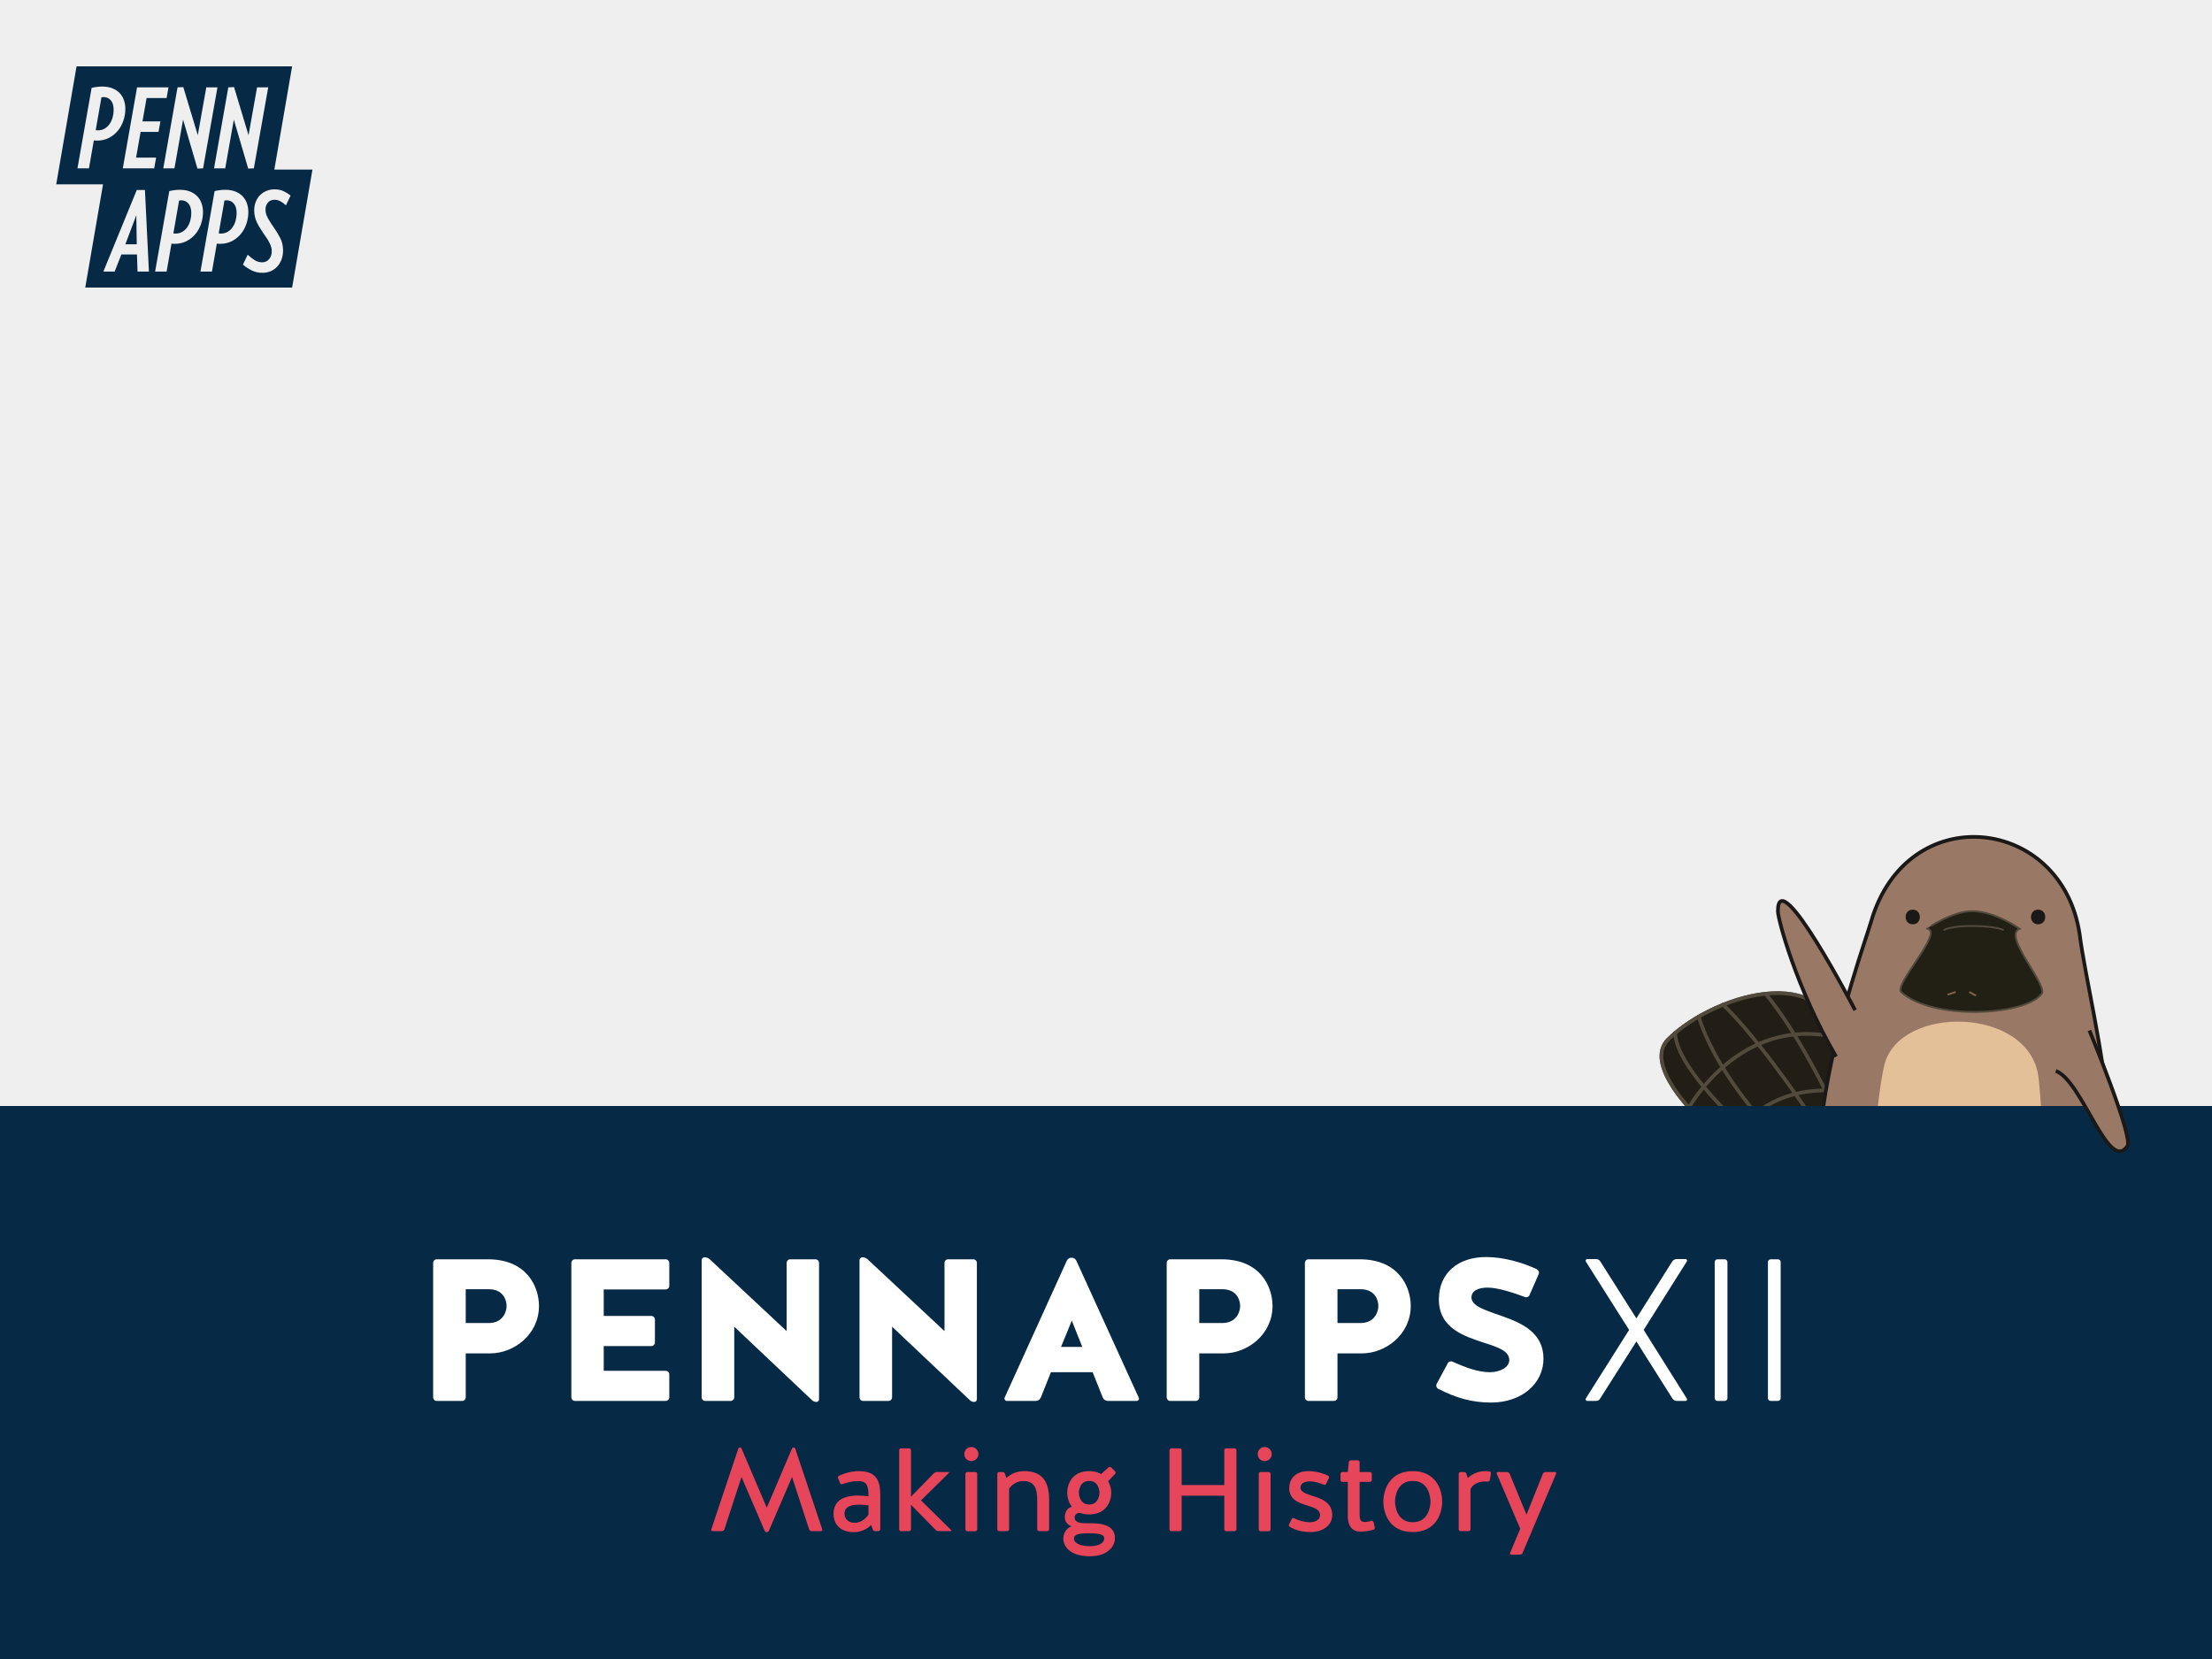 <?xml version="1.0" encoding="UTF-8" standalone="no"?>
<svg width="1200px" height="900px" viewBox="0 0 1200 900" version="1.1" xmlns="http://www.w3.org/2000/svg" xmlns:xlink="http://www.w3.org/1999/xlink" xmlns:sketch="http://www.bohemiancoding.com/sketch/ns">
    <rect x="0" y="0" width="1200" height="900" fill="#333333" stroke="none"/>
    <!-- Generator: Sketch 3.1.1 (8761) - http://www.bohemiancoding.com/sketch -->
    <title>Artboard 4_clear</title>
    <desc>Created with Sketch.</desc>
    <defs></defs>
    <g id="Page-1" stroke="none" stroke-width="1" fill="none" fill-rule="evenodd" sketch:type="MSPage">
        <g id="Artboard-4" sketch:type="MSArtboardGroup">
            <rect id="Back" fill="#EFEFEF" sketch:type="MSShapeGroup" x="0" y="0" width="1200" height="600"></rect>
            <g id="Imported-Layers-2" sketch:type="MSLayerGroup" transform="translate(901, 454)">
                <path d="M123.141,32.621 C123.212,32.669 123.285,32.719 123.348,32.767 C123.291,32.665 123.224,32.608 123.141,32.621" id="Fill-1" fill="#221E15" sketch:type="MSShapeGroup"></path>
                <path d="M108.261,211.687 C94.747,215.531 -21.888,135.364 4.076,109.78 C30.04,84.198 97.498,64.94 97.143,121.377 C96.918,157.261 132.618,204.76 120.44,208.224 L108.261,211.687 L108.261,211.687 Z" id="Fill-2" fill="#221E15" sketch:type="MSShapeGroup"></path>
                <path d="M108.261,211.687 C94.747,215.531 -21.888,135.364 4.076,109.78 C30.04,84.198 97.498,64.94 97.143,121.377 C96.918,157.261 132.618,204.76 120.44,208.224 L108.261,211.687 L108.261,211.687 Z" id="Stroke-3" stroke="#514A3D" stroke-width="2" stroke-linecap="round" sketch:type="MSShapeGroup"></path>
                <path d="M7.731,106.454 C9.374,139.681 109.14,210.809 109.14,210.809 M20.558,97.518 C37.15,152.016 116.125,212.104 114.46,209.924 M33.832,91.067 C67.51,123.813 118.145,208.876 118.145,208.876 M57.208,85.595 C88.824,123.959 120.44,208.224 120.44,208.224 M15.21,146.91 C15.21,146.91 43.117,96.139 95.911,108.951 M37.666,168.667 C37.666,168.667 49.869,133.038 99.151,137.959" id="Stroke-4" stroke="#514A3D" stroke-width="2" stroke-linecap="round" stroke-linejoin="round" sketch:type="MSShapeGroup"></path>
                <path d="M68.409,191.943 C68.409,191.943 78.639,162.323 109.14,168.667" id="Stroke-5" stroke="#514A3D" stroke-width="2" stroke-linecap="round" sketch:type="MSShapeGroup"></path>
                <path d="M119.949,126.157 C115.228,145.057 106.291,240.615 122.313,248.174 C139.998,256.518 181.911,253.755 200.062,249.481 C211.683,246.744 205.034,144.195 203.368,132.62 C197.948,94.956 130.423,84.226 119.949,126.157" id="Fill-6" fill="#E4C896" sketch:type="MSShapeGroup"></path>
                <path d="M204.669,47.435 C209.805,47.435 209.813,39.473 204.669,39.473 C199.533,39.473 199.525,47.435 204.669,47.435" id="Fill-7" fill="#1A1918" sketch:type="MSShapeGroup"></path>
                <path d="M136.651,47.435 C141.787,47.435 141.795,39.473 136.651,39.473 C131.515,39.473 131.507,47.435 136.651,47.435" id="Fill-8" fill="#1A1918" sketch:type="MSShapeGroup"></path>
                <path d="M144.31,49.754 C144.308,49.754 158.009,40.272 168.907,40.3 C181.346,40.331 194.704,49.879 194.704,49.879 C184.658,53.369 211.783,82.032 206.181,85.613 C196.459,97.162 147.047,99.435 130.423,84.226 C126.079,80.251 154.151,51.03 144.31,49.754 L144.31,49.754 Z" id="Fill-9" fill="#221E15" sketch:type="MSShapeGroup"></path>
                <path d="M144.31,49.754 C144.308,49.754 158.009,40.272 168.907,40.3 C181.346,40.331 194.704,49.879 194.704,49.879 C184.658,53.369 211.783,82.032 206.181,85.613 C196.459,97.162 147.047,99.435 130.423,84.226 C126.079,80.251 154.151,51.03 144.31,49.754 L144.31,49.754 Z" id="Stroke-10" stroke="#514A3D" stroke-linecap="round" sketch:type="MSShapeGroup"></path>
                <path d="M155.917,85.476 L159.543,84.262" id="Fill-11" fill="#221E15" sketch:type="MSShapeGroup"></path>
                <path d="M155.917,85.476 L159.543,84.262" id="Stroke-12" stroke="#7A634B" stroke-linecap="round" sketch:type="MSShapeGroup"></path>
                <path d="M167.675,84.346 L170.634,85.934" id="Fill-13" fill="#221E15" sketch:type="MSShapeGroup"></path>
                <path d="M167.675,84.346 L170.634,85.934" id="Stroke-14" stroke="#7A634B" stroke-linecap="round" sketch:type="MSShapeGroup"></path>
                <path d="M153.69,50.431 C160.736,47.195 180.477,48.065 185.628,50.431" id="Stroke-15" stroke="#514A3D" stroke-linecap="round" sketch:type="MSShapeGroup"></path>
                <path d="M108.261,211.687 C94.747,215.531 -21.888,135.364 4.076,109.78 C30.04,84.198 97.498,64.94 97.143,121.377 C96.918,157.261 132.618,204.76 120.44,208.224 L108.261,211.687 L108.261,211.687 Z" id="Fill-16" fill="#221E15" sketch:type="MSShapeGroup"></path>
                <path d="M108.261,211.687 C94.747,215.531 -21.888,135.364 4.076,109.78 C30.04,84.198 97.498,64.94 97.143,121.377 C96.918,157.261 132.618,204.76 120.44,208.224 L108.261,211.687 L108.261,211.687 Z" id="Stroke-17" stroke="#514A3D" stroke-width="2" stroke-linecap="round" sketch:type="MSShapeGroup"></path>
                <path d="M7.731,106.454 C9.374,139.681 109.14,210.809 109.14,210.809 M20.558,97.518 C37.15,152.016 116.125,212.104 114.46,209.924 M33.832,91.067 C67.51,123.813 118.145,208.876 118.145,208.876 M57.208,85.595 C88.824,123.959 120.44,208.224 120.44,208.224 M15.21,146.91 C15.21,146.91 43.117,96.139 95.911,108.951 M37.666,168.667 C37.666,168.667 49.869,133.038 99.151,137.959" id="Stroke-18" stroke="#514A3D" stroke-width="2" stroke-linecap="round" stroke-linejoin="round" sketch:type="MSShapeGroup"></path>
                <path d="M68.409,191.943 C68.409,191.943 78.639,162.323 109.14,168.667" id="Stroke-19" stroke="#514A3D" stroke-width="2" stroke-linecap="round" sketch:type="MSShapeGroup"></path>
                <path d="M219.728,243.051 C197.85,258.54 129.002,256.128 109.428,243.051 C55.401,206.951 108.7,64.441 114.045,46.016 C133.452,-20.88 217.597,-11.554 227.193,52.801 C232.869,97.589 266.559,209.896 219.728,243.051 L219.728,243.051 Z" id="Fill-20" fill="#997966" sketch:type="MSShapeGroup"></path>
                <path d="M219.728,243.051 C197.85,258.54 129.002,256.128 109.428,243.051 C55.401,206.951 108.7,64.441 114.045,46.016 C133.452,-20.88 217.597,-11.554 227.193,52.801 C232.869,97.589 266.559,209.896 219.728,243.051 L219.728,243.051 Z" id="Stroke-21" stroke="#1A1918" stroke-width="2" sketch:type="MSShapeGroup"></path>
                <path d="M121.375,123.314 C116.372,142.142 107.716,237.772 123.738,245.33 C141.423,253.674 183.336,250.911 201.487,246.637 C213.109,243.9 206.459,141.351 204.793,129.776 C199.373,92.112 129.963,91 121.375,123.314" id="Fill-22" fill="#E4C099" sketch:type="MSShapeGroup"></path>
                <path d="M204.669,47.435 C209.805,47.435 209.813,39.473 204.669,39.473 C199.533,39.473 199.525,47.435 204.669,47.435" id="Fill-23" fill="#1A1918" sketch:type="MSShapeGroup"></path>
                <path d="M136.651,47.435 C141.787,47.435 141.795,39.473 136.651,39.473 C131.515,39.473 131.507,47.435 136.651,47.435" id="Fill-24" fill="#1A1918" sketch:type="MSShapeGroup"></path>
                <path d="M144.31,49.754 C144.308,49.754 158.009,40.272 168.907,40.3 C181.346,40.331 194.704,49.879 194.704,49.879 C184.658,53.369 211.783,82.032 206.181,85.613 C196.459,97.162 147.047,99.435 130.423,84.226 C126.079,80.251 154.151,51.03 144.31,49.754 L144.31,49.754 Z" id="Fill-25" fill="#221F15" sketch:type="MSShapeGroup"></path>
                <path d="M144.31,49.754 C144.308,49.754 158.009,40.272 168.907,40.3 C181.346,40.331 194.704,49.879 194.704,49.879 C184.658,53.369 211.783,82.032 206.181,85.613 C196.459,97.162 147.047,99.435 130.423,84.226 C126.079,80.251 154.151,51.03 144.31,49.754 L144.31,49.754 Z" id="Stroke-26" stroke="#514A3D" stroke-linecap="round" sketch:type="MSShapeGroup"></path>
                <path d="M155.917,85.476 L159.543,84.262" id="Fill-27" fill="#221E15" sketch:type="MSShapeGroup"></path>
                <path d="M155.917,85.476 L159.543,84.262" id="Stroke-28" stroke="#7A634B" stroke-linecap="round" sketch:type="MSShapeGroup"></path>
                <path d="M167.675,84.346 L170.634,85.934" id="Fill-29" fill="#221E15" sketch:type="MSShapeGroup"></path>
                <path d="M167.675,84.346 L170.634,85.934" id="Stroke-30" stroke="#7A634B" stroke-linecap="round" sketch:type="MSShapeGroup"></path>
                <path d="M153.69,50.431 C160.736,47.195 180.477,48.065 185.628,50.431" id="Stroke-31" stroke="#514A3D" stroke-linecap="round" sketch:type="MSShapeGroup"></path>
                <path d="M105.222,235.06 C105.222,235.06 86.589,249.017 88.124,253.182 C89.659,257.348 102.3,250.263 102.3,253.674 C102.3,255.151 101.964,263.963 105.191,266.02 C108.416,268.077 111.625,262.679 114.248,256.657 C114.248,256.657 118.39,263.998 125.718,262.401 C129.522,261.572 122.9,246.128 121.098,245.049 C119.298,243.97 105.222,235.06 105.222,235.06" id="Fill-32" fill="#221E15" sketch:type="MSShapeGroup"></path>
                <path d="M105.222,236.008 C100.959,240.295 91.039,254.523 91.039,254.523 C96.37,253.941 102.298,255.938 103.359,263.377 C103.464,264.113 108.555,265.886 109.14,265.106 C113.653,259.105 118.145,262.603 123.586,262.189 C123.586,262.189 124.029,254.371 121.007,248.646 L105.222,236.008" id="Fill-33" fill="#997966" sketch:type="MSShapeGroup"></path>
                <path d="M105.222,235.06 C105.222,235.06 86.589,249.017 88.124,253.182 C89.659,257.348 102.3,250.263 102.3,253.674 C102.3,255.151 101.964,263.963 105.191,266.02 C108.416,268.077 111.625,262.679 114.248,256.657 C114.248,256.657 118.39,263.998 125.718,262.401 C129.522,261.572 122.9,246.128 121.098,245.049 C119.298,243.97 105.222,235.06 105.222,235.06" id="Fill-34" fill="#221E15" sketch:type="MSShapeGroup"></path>
                <path d="M190.895,249.647 C190.895,249.647 183.02,265.696 186.528,268.426 C190.036,271.157 197.026,258.484 198.83,261.382 C199.612,262.636 203.986,270.298 207.815,270.348 C211.645,270.398 211.515,264.123 210.556,257.627 C210.556,257.627 217.959,261.683 223.339,256.469 C226.131,253.763 212.336,244.129 210.235,244.16 C208.134,244.191 190.895,249.647 190.895,249.647" id="Fill-35" fill="#221E15" sketch:type="MSShapeGroup"></path>
                <path d="M190.556,250.023 C189.617,254.11 188.043,266.186 188.552,268.638 C188.552,268.638 197.637,261.046 204.669,268.911 C205.396,269.723 210.359,269.083 210.747,267.595 C212.564,260.617 214.256,260.138 220.923,258.177 C220.923,258.177 215.78,247.978 209.897,244.535 L190.556,250.023" id="Fill-36" fill="#997966" sketch:type="MSShapeGroup"></path>
                <path d="M190.895,249.647 C190.895,249.647 183.02,265.696 186.528,268.426 C190.036,271.157 197.026,258.484 198.83,261.382 C199.612,262.636 203.986,270.298 207.815,270.348 C211.645,270.398 211.515,264.123 210.556,257.627 C210.556,257.627 217.959,261.683 223.339,256.469 C226.131,253.763 212.336,244.129 210.235,244.16 C208.134,244.191 190.895,249.647 190.895,249.647" id="Fill-37" fill="#221E15" sketch:type="MSShapeGroup"></path>
                <path d="M95.079,119.216 C73.477,82.102 63.503,44.692 63.503,40.3 C63.503,13.269 105.4,94.017 105.4,94.017" id="Fill-40" fill="#997966" sketch:type="MSShapeGroup"></path>
                <path d="M95.079,119.216 C73.477,82.102 63.503,44.692 63.503,40.3 C63.503,13.269 105.4,94.017 105.4,94.017" id="Stroke-41" stroke="#1A1918" stroke-width="2" sketch:type="MSShapeGroup"></path>
            </g>
            <path d="M55.899,99.997 L30.5,99.997 L41.528,36 L158.472,36 L148.821,92.002 L169.5,92.002 L158.472,156 L46.248,156 L55.899,99.997 L55.899,99.997 Z M61.641,59.494 C61.641,57.335 61.141,55.656 60.141,54.457 C59.141,53.257 57.802,52.657 56.122,52.657 C55.801,52.657 55.441,52.698 55.042,52.777 L51.922,70.588 C52.082,70.628 52.252,70.658 52.432,70.677 C52.613,70.698 52.842,70.708 53.122,70.708 C54.481,70.708 55.692,70.399 56.752,69.778 C57.811,69.159 58.702,68.339 59.422,67.319 C60.142,66.3 60.691,65.111 61.071,63.751 C61.451,62.393 61.641,60.973 61.641,59.494 Z M68.001,59.074 C68.001,61.193 67.66,63.282 66.981,65.34 C66.3,67.4 65.301,69.238 63.981,70.858 C62.661,72.477 61.041,73.786 59.121,74.785 C57.201,75.785 55.001,76.284 52.522,76.284 L50.902,76.165 L48.262,91.336 L42.023,91.336 L49.702,47.68 C50.461,47.48 51.342,47.311 52.342,47.17 C53.341,47.031 54.361,46.96 55.402,46.96 C57.561,46.96 59.431,47.281 61.011,47.92 C62.591,48.56 63.9,49.429 64.941,50.528 C65.98,51.629 66.75,52.918 67.251,54.396 C67.75,55.876 68.001,57.435 68.001,59.074 Z M90.378,53.197 L79.519,53.197 L77.299,65.85 L87.018,65.85 L85.998,71.547 L76.279,71.547 L73.819,85.519 L84.678,85.519 L83.658,91.336 L66.619,91.336 L74.359,47.38 L91.397,47.38 L90.378,53.197 Z M110.175,91.336 L107.116,91.456 L99.317,64.891 L94.637,91.336 L88.578,91.336 L96.317,47.38 L99.437,47.261 L107.296,73.346 L111.916,47.38 L117.975,47.38 L110.175,91.336 Z M137.713,91.336 L134.653,91.456 L126.854,64.891 L122.174,91.336 L116.115,91.336 L123.854,47.38 L126.974,47.261 L134.833,73.346 L139.453,47.38 L145.512,47.38 L137.713,91.336 Z M73.95,116.755 L68.011,132.526 L74.19,132.526 L73.95,116.755 L73.95,116.755 Z M74.61,147.338 L74.31,138.043 L65.851,138.043 L62.191,147.338 L56.072,147.338 L74.19,103.082 L78.63,103.082 L80.789,147.338 L74.61,147.338 L74.61,147.338 Z M103.767,115.496 C103.767,113.337 103.266,111.658 102.267,110.459 C101.267,109.259 99.927,108.659 98.247,108.659 C97.927,108.659 97.567,108.699 97.167,108.779 L94.048,126.589 C94.207,126.63 94.378,126.66 94.558,126.679 C94.738,126.7 94.967,126.709 95.248,126.709 C96.607,126.709 97.817,126.4 98.877,125.78 C99.937,125.161 100.827,124.34 101.547,123.321 C102.267,122.302 102.816,121.113 103.197,119.753 C103.576,118.395 103.767,116.975 103.767,115.496 L103.767,115.496 Z M110.126,115.076 C110.126,117.195 109.786,119.284 109.106,121.343 C108.426,123.402 107.426,125.24 106.106,126.86 C104.787,128.479 103.167,129.789 101.247,130.787 C99.327,131.787 97.127,132.286 94.647,132.286 L93.027,132.167 L90.388,147.338 L84.148,147.338 L91.828,103.682 C92.587,103.483 93.467,103.313 94.467,103.173 C95.467,103.033 96.487,102.963 97.527,102.963 C99.687,102.963 101.556,103.283 103.137,103.922 C104.716,104.562 106.026,105.431 107.066,106.531 C108.106,107.631 108.876,108.92 109.376,110.398 C109.876,111.878 110.126,113.437 110.126,115.076 L110.126,115.076 Z M128.364,115.496 C128.364,113.337 127.863,111.658 126.864,110.459 C125.863,109.259 124.524,108.659 122.844,108.659 C122.523,108.659 122.163,108.699 121.764,108.779 L118.644,126.589 C118.804,126.63 118.974,126.66 119.154,126.679 C119.334,126.7 119.564,126.709 119.844,126.709 C121.204,126.709 122.414,126.4 123.474,125.78 C124.533,125.161 125.424,124.34 126.144,123.321 C126.864,122.302 127.413,121.113 127.793,119.753 C128.173,118.395 128.364,116.975 128.364,115.496 L128.364,115.496 Z M134.723,115.076 C134.723,117.195 134.382,119.284 133.703,121.343 C133.023,123.402 132.023,125.24 130.703,126.86 C129.384,128.479 127.764,129.789 125.844,130.787 C123.924,131.787 121.724,132.286 119.244,132.286 L117.624,132.167 L114.984,147.338 L108.745,147.338 L116.425,103.682 C117.184,103.483 118.064,103.313 119.064,103.173 C120.064,103.033 121.084,102.963 122.124,102.963 C124.284,102.963 126.153,103.283 127.734,103.922 C129.313,104.562 130.623,105.431 131.663,106.531 C132.703,107.631 133.472,108.92 133.973,110.398 C134.473,111.878 134.723,113.437 134.723,115.076 Z M155.12,111.418 C154.12,110.459 153.111,109.709 152.091,109.169 C151.071,108.629 150.041,108.359 149.001,108.359 C148.161,108.359 147.42,108.51 146.781,108.809 C146.141,109.109 145.621,109.519 145.221,110.039 C144.821,110.559 144.521,111.129 144.321,111.748 C144.121,112.368 144.022,113.018 144.022,113.697 C144.022,115.256 144.461,116.814 145.342,118.374 C146.221,119.933 147.221,121.513 148.341,123.112 C149.661,124.951 150.861,126.91 151.941,128.989 C153.021,131.067 153.561,133.346 153.561,135.825 C153.561,137.624 153.28,139.273 152.721,140.772 C152.16,142.271 151.391,143.551 150.411,144.61 C149.431,145.669 148.261,146.499 146.902,147.098 C145.541,147.698 144.042,147.998 142.402,147.998 C140.161,147.998 138.172,147.548 136.432,146.648 C134.693,145.749 133.142,144.72 131.783,143.56 L134.363,138.163 C135.642,139.362 136.902,140.352 138.142,141.132 C139.381,141.912 140.761,142.301 142.282,142.301 C143.801,142.301 145.041,141.721 146.001,140.562 C146.961,139.403 147.441,137.964 147.441,136.245 C147.441,135.366 147.301,134.516 147.022,133.696 C146.741,132.877 146.381,132.057 145.942,131.237 C145.501,130.418 145.012,129.618 144.472,128.838 C143.932,128.059 143.382,127.27 142.822,126.469 C142.222,125.55 141.632,124.631 141.052,123.711 C140.472,122.791 139.943,121.843 139.462,120.863 C138.982,119.884 138.602,118.834 138.323,117.715 C138.042,116.596 137.903,115.416 137.903,114.177 C137.903,112.458 138.182,110.899 138.743,109.499 C139.303,108.1 140.072,106.901 141.052,105.901 C142.032,104.902 143.191,104.123 144.532,103.563 C145.872,103.003 147.342,102.723 148.942,102.723 C150.941,102.723 152.662,103.093 154.101,103.832 C155.542,104.572 156.721,105.322 157.641,106.081 L155.12,111.418 Z" id="PennApps-Logo-Vector-2" fill="#062946" sketch:type="MSShapeGroup"></path>
            <rect id="Back-2" fill="#062946" sketch:type="MSShapeGroup" x="0" y="600" width="1200" height="300"></rect>
            <path d="M1115.269,580.976 C1129.647,586.24 1143.887,637.037 1154.142,621.71 C1157.379,616.873 1133.514,559.027 1133.514,559.027" id="Fill-38" fill="#997966" sketch:type="MSShapeGroup"></path>
            <path d="M1115.269,580.976 C1129.647,586.24 1143.887,637.037 1154.142,621.71 C1157.379,616.873 1133.514,559.027 1133.514,559.027" id="Stroke-39" stroke="#1A1918" stroke-width="2" sketch:type="MSShapeGroup"></path>
            <g id="Making-History-2-+-PENNAPPS-+-XII-4" sketch:type="MSLayerGroup" transform="translate(235, 682)">
                <g id="PENNAPPS-+-XII-4" fill="#FFFFFF" sketch:type="MSShapeGroup">
                    <path d="M17.652,52.202 L30.935,52.202 C43.889,52.202 57.392,41.883 57.392,26.514 C57.392,16.085 50.915,1.155 29.618,1.155 L1.954,1.155 C0.856,1.155 -0.022,2.033 -0.022,3.131 L-0.022,76.024 C-0.022,77.122 0.856,78 1.954,78 L15.676,78 C16.774,78 17.652,77.122 17.652,76.024 L17.652,52.202 Z M30.496,35.735 L17.652,35.735 L17.652,17.402 L30.167,17.402 C38.071,17.402 39.827,23.33 39.827,26.514 C39.827,29.368 38.071,35.516 30.496,35.735 L30.496,35.735 Z M118.319,48.25 C119.417,48.25 120.295,47.372 120.295,46.274 L120.295,33.869 C120.295,32.771 119.417,31.893 118.319,31.893 L92.521,31.893 L92.521,17.512 L126.113,17.512 C127.211,17.512 128.089,16.634 128.089,15.536 L128.089,3.131 C128.089,2.033 127.211,1.155 126.113,1.155 L76.932,1.155 C75.835,1.155 74.956,2.033 74.956,3.131 L74.956,76.024 C74.956,77.122 75.835,78 76.932,78 L126.113,78 C127.211,78 128.089,77.122 128.089,76.024 L128.089,63.619 C128.089,62.521 127.211,61.643 126.113,61.643 L92.521,61.643 L92.521,48.25 L118.319,48.25 Z M161.352,78 C162.45,78 163.328,77.122 163.328,76.024 L163.328,37.711 L205.483,77.561 C206.142,78.22 207.02,78.549 207.898,78.549 C208.666,78.549 209.325,77.89 209.325,77.122 L209.325,3.131 C209.325,2.033 208.447,1.155 207.349,1.155 L193.737,1.155 C192.639,1.155 191.761,2.033 191.761,3.131 L191.761,40.126 L150.045,1.155 C149.276,0.496 148.288,0.057 147.191,0.057 C146.312,0.057 145.654,0.826 145.654,1.704 L145.654,76.024 C145.654,77.122 146.532,78 147.63,78 L161.352,78 Z M246.979,78 C248.077,78 248.955,77.122 248.955,76.024 L248.955,37.711 L291.11,77.561 C291.769,78.22 292.647,78.549 293.525,78.549 C294.294,78.549 294.952,77.89 294.952,77.122 L294.952,3.131 C294.952,2.033 294.074,1.155 292.976,1.155 L279.364,1.155 C278.266,1.155 277.388,2.033 277.388,3.131 L277.388,40.126 L235.672,1.155 C234.904,0.496 233.916,0.057 232.818,0.057 C231.94,0.057 231.281,0.826 231.281,1.704 L231.281,76.024 C231.281,77.122 232.159,78 233.257,78 L246.979,78 Z M348.963,2.033 C348.524,0.936 347.426,0.277 346.329,0.277 C345.231,0.277 344.133,0.936 343.694,2.033 L309.992,76.244 C309.663,77.012 310.321,78 311.199,78 L326.898,78 C328.105,78 329.203,77.232 329.642,76.134 L335.131,62.411 L357.746,62.411 L363.234,76.134 C363.674,77.232 364.771,78 365.979,78 L381.677,78 C382.555,78 383.214,77.012 382.775,76.244 L348.963,2.033 Z M346.438,34.418 L352.147,48.689 L340.62,48.689 L346.438,34.418 Z M415.599,52.202 L428.882,52.202 C441.836,52.202 455.338,41.883 455.338,26.514 C455.338,16.085 448.862,1.155 427.565,1.155 L399.9,1.155 C398.803,1.155 397.924,2.033 397.924,3.131 L397.924,76.024 C397.924,77.122 398.803,78 399.9,78 L413.623,78 C414.72,78 415.599,77.122 415.599,76.024 L415.599,52.202 Z M428.443,35.735 L415.599,35.735 L415.599,17.402 L428.113,17.402 C436.017,17.402 437.774,23.33 437.774,26.514 C437.774,29.368 436.017,35.516 428.443,35.735 L428.443,35.735 Z M490.577,52.202 L503.86,52.202 C516.814,52.202 530.317,41.883 530.317,26.514 C530.317,16.085 523.84,1.155 502.543,1.155 L474.879,1.155 C473.781,1.155 472.903,2.033 472.903,3.131 L472.903,76.024 C472.903,77.122 473.781,78 474.879,78 L488.601,78 C489.699,78 490.577,77.122 490.577,76.024 L490.577,52.202 Z M503.421,35.735 L490.577,35.735 L490.577,17.402 L503.092,17.402 C510.996,17.402 512.753,23.33 512.753,26.514 C512.753,29.368 510.996,35.516 503.421,35.735 L503.421,35.735 Z M579.937,32.003 C571.374,28.929 563.69,26.843 563.251,22.123 C563.141,17.951 567.422,16.524 572.033,16.524 C578.18,16.524 587.292,19.817 592.122,21.574 C593.22,22.013 594.318,21.574 594.757,20.586 L599.697,9.279 C600.136,8.181 599.697,7.083 598.709,6.534 C585.865,0.606 575.765,-0.052 570.935,-0.052 C556.225,-0.052 545.576,8.51 545.576,22.891 C545.576,38.699 559.518,42.981 570.606,46.603 C577.851,48.909 583.779,50.995 583.779,55.825 C583.779,59.667 578.949,62.411 573.24,62.411 C566.873,62.411 560.067,59.887 553.041,56.703 C552.053,56.264 550.846,56.593 550.407,57.581 L544.369,68.779 C543.93,69.767 544.259,70.974 545.247,71.413 C554.578,76.244 563.251,78.878 573.899,78.878 C590.695,78.878 602.332,68.449 602.332,55.056 C602.332,41.005 590.585,35.735 579.937,32.003 L579.937,32.003 Z" id="PENNAPPS"></path>
                    <path d="M672.274,76.683 C672.823,77.561 673.701,78 674.689,78 L679.41,78 C680.068,78 680.508,77.232 680.068,76.683 L656.686,39.468 L680.068,2.363 C680.508,1.814 680.068,1.045 679.41,1.045 L674.579,1.045 C673.591,1.045 672.713,1.594 672.164,2.363 L652.734,33.21 L633.193,2.363 C632.754,1.594 631.876,1.045 630.888,1.045 L626.057,1.045 C625.399,1.045 624.96,1.814 625.289,2.363 L648.782,39.468 L625.289,76.683 C624.96,77.232 625.399,78 626.057,78 L630.778,78 C631.766,78 632.644,77.561 633.083,76.683 L652.734,45.725 L672.274,76.683 Z M702.134,2.692 C702.134,1.814 701.475,1.155 700.597,1.155 L696.755,1.155 C695.876,1.155 695.218,1.814 695.218,2.692 L695.218,76.463 C695.218,77.341 695.876,78 696.755,78 L700.597,78 C701.475,78 702.134,77.341 702.134,76.463 L702.134,2.692 Z M731.006,2.692 C731.006,1.814 730.347,1.155 729.469,1.155 L725.626,1.155 C724.748,1.155 724.09,1.814 724.09,2.692 L724.09,76.463 C724.09,77.341 724.748,78 725.626,78 L729.469,78 C730.347,78 731.006,77.341 731.006,76.463 L731.006,2.692 Z" id="XII"></path>
                </g>
                <path d="M179.815,148.418 C180.008,148.866 180.456,149.187 180.969,149.187 C181.481,149.187 181.93,148.866 182.122,148.418 L194.679,119.267 L203.969,147.713 C204.161,148.226 204.674,148.61 205.25,148.61 L210.44,148.61 C210.888,148.61 211.273,148.162 211.08,147.713 L196.409,103.891 C196.281,103.506 195.96,103.25 195.512,103.25 C195.128,103.25 194.743,103.506 194.615,103.891 L180.969,135.925 L167.322,103.891 C167.194,103.506 166.81,103.25 166.361,103.25 C165.977,103.25 165.656,103.506 165.528,103.891 L150.857,147.713 C150.664,148.162 151.049,148.61 151.497,148.61 L156.687,148.61 C157.263,148.61 157.776,148.226 157.968,147.713 L167.258,119.267 L179.815,148.418 Z M229.468,116.128 C226.329,116.32 223.189,117.153 220.114,118.626 C219.665,118.883 219.409,119.459 219.665,119.972 L220.755,122.599 C220.947,123.111 221.523,123.303 222.036,123.111 C224.855,122.086 228.315,121.445 229.852,121.445 C234.145,121.445 236.131,122.471 236.131,129.005 L236.131,129.71 C228.699,128.877 217.167,128.557 217.167,139.513 C217.167,142.46 218.704,149.187 228.443,149.187 C231.326,149.187 235.042,147.905 237.669,145.279 L238.437,147.713 C238.565,148.226 239.078,148.61 239.655,148.61 L241.577,148.61 C242.089,148.61 242.538,148.162 242.538,147.649 L242.538,129.454 C242.538,122.727 241.641,115.423 229.468,116.128 L229.468,116.128 Z M236.131,139.577 C235.042,141.499 232.287,144.125 228.635,144.125 C225.688,144.125 223.125,142.396 223.125,139 C223.125,133.042 232.992,134.259 236.131,134.643 L236.131,139.577 Z M259.195,134.323 L272.521,147.905 C272.97,148.354 273.547,148.61 274.187,148.61 L280.722,148.61 C280.85,148.61 280.978,148.546 281.042,148.418 C281.107,148.226 281.042,148.098 280.914,147.969 L264.641,131.953 L279.825,117.025 C279.889,116.961 279.953,116.833 279.889,116.768 C279.825,116.64 279.761,116.576 279.633,116.576 L273.226,116.576 C272.585,116.576 272.009,116.833 271.56,117.281 L259.195,129.966 L259.195,104.724 C259.195,104.211 258.747,103.763 258.234,103.763 L253.75,103.763 C253.237,103.763 252.789,104.211 252.789,104.724 L252.789,147.649 C252.789,148.162 253.237,148.61 253.75,148.61 L258.234,148.61 C258.747,148.61 259.195,148.162 259.195,147.649 L259.195,134.323 Z M288.154,106.838 C288.154,109.016 289.756,110.618 291.934,110.618 C294.048,110.618 295.778,109.016 295.778,106.838 C295.778,104.724 294.048,102.994 291.934,102.994 C289.756,102.994 288.154,104.724 288.154,106.838 L288.154,106.838 Z M295.137,117.537 C295.137,117.025 294.689,116.576 294.176,116.576 L289.692,116.576 C289.179,116.576 288.731,117.025 288.731,117.537 L288.731,147.713 C288.731,148.226 289.179,148.674 289.692,148.674 L294.176,148.674 C294.689,148.674 295.137,148.226 295.137,147.713 L295.137,117.537 Z M312.436,125.674 C313.653,123.624 316.536,121.445 320.316,121.445 C328.324,121.445 327.492,129.646 327.684,132.081 L327.684,147.649 C327.684,148.162 328.132,148.61 328.645,148.61 L333.194,148.61 C333.706,148.61 334.155,148.162 334.155,147.649 L334.155,132.081 C334.155,124.585 332.553,116.064 320.636,116.064 C317.177,116.064 313.717,117.217 310.962,119.844 L310.193,117.473 C310.001,116.961 309.489,116.576 308.912,116.576 L306.99,116.576 C306.477,116.576 306.029,117.025 306.029,117.537 L306.029,147.649 C306.029,148.162 306.477,148.61 306.99,148.61 L311.475,148.61 C311.987,148.61 312.436,148.162 312.436,147.649 L312.436,125.674 Z M357.86,144.382 C356.514,144.382 354.336,144.318 352.927,144.318 C350.3,144.318 347.993,143.421 347.993,141.371 C347.993,139.897 348.954,138.552 351.069,138.808 C352.414,139.32 354.016,139.577 355.874,139.577 C364.971,139.577 367.854,132.721 367.854,127.788 C367.854,125.866 367.278,123.56 366.189,121.509 L369.969,117.537 C370.289,117.153 370.289,116.512 369.904,116.192 L367.79,114.078 C367.406,113.693 366.765,113.693 366.381,114.014 L362.409,117.665 C360.743,116.704 358.629,116.064 355.874,116.064 C346.712,116.064 343.957,122.983 343.957,127.788 C343.957,130.223 344.726,133.106 346.456,135.412 C343.957,136.053 342.548,138.359 342.676,141.435 C342.74,143.357 344.021,145.151 346.263,145.983 C342.74,147.457 341.907,150.468 341.843,152.646 C341.843,156.555 344.982,162.257 356.322,162.257 C367.021,162.257 369.712,155.786 369.84,153.159 C370.033,148.866 368.175,144.51 357.86,144.382 L357.86,144.382 Z M355.874,121.381 C360.679,121.381 361.448,126.186 361.448,127.788 C361.448,129.39 360.679,134.195 355.874,134.195 C351.069,134.195 350.3,129.39 350.3,127.788 C350.3,126.186 351.069,121.381 355.874,121.381 L355.874,121.381 Z M364.01,152.903 C364.01,153.159 363.69,156.811 355.874,156.811 C348.826,156.683 347.609,153.8 347.609,152.903 C347.609,150.917 348.826,149.763 355.874,149.763 C362.985,149.763 364.202,151.045 364.01,152.903 L364.01,152.903 Z M406.039,129.39 L429.167,129.39 L429.167,147.649 C429.167,148.162 429.616,148.61 430.128,148.61 L434.805,148.61 C435.318,148.61 435.766,148.162 435.766,147.649 L435.766,104.724 C435.766,104.211 435.318,103.763 434.805,103.763 L430.128,103.763 C429.616,103.763 429.167,104.211 429.167,104.724 L429.167,123.624 L406.039,123.624 L406.039,104.724 C406.039,104.211 405.59,103.763 405.078,103.763 L400.401,103.763 C399.888,103.763 399.44,104.211 399.44,104.724 L399.44,147.649 C399.44,148.162 399.888,148.61 400.401,148.61 L405.078,148.61 C405.59,148.61 406.039,148.162 406.039,147.649 L406.039,129.39 Z M447.298,106.838 C447.298,109.016 448.9,110.618 451.078,110.618 C453.193,110.618 454.922,109.016 454.922,106.838 C454.922,104.724 453.193,102.994 451.078,102.994 C448.9,102.994 447.298,104.724 447.298,106.838 L447.298,106.838 Z M454.282,117.537 C454.282,117.025 453.833,116.576 453.321,116.576 L448.836,116.576 C448.323,116.576 447.875,117.025 447.875,117.537 L447.875,147.713 C447.875,148.226 448.323,148.674 448.836,148.674 L453.321,148.674 C453.833,148.674 454.282,148.226 454.282,147.713 L454.282,117.537 Z M470.491,124.969 C470.619,122.342 473.118,121.638 475.937,121.638 C478.051,121.638 480.934,122.535 483.176,123.432 C483.689,123.624 484.265,123.432 484.458,122.919 L485.931,119.844 C486.123,119.331 485.931,118.755 485.419,118.498 C480.742,116.32 476.513,116.064 474.783,116.064 C468.697,116.064 464.469,119.459 464.404,125.225 C464.34,136.694 481.126,132.914 481.126,140.025 C481.126,142.332 478.628,143.805 475.68,143.805 C472.605,143.805 469.658,142.908 466.967,141.627 C466.519,141.371 465.942,141.563 465.75,142.075 L464.276,145.022 C464.084,145.535 464.276,146.112 464.725,146.368 C468.184,148.226 471.452,149.123 476.065,149.123 C482.728,149.123 487.725,145.471 487.725,139.961 C487.725,127.98 470.491,130.863 470.491,124.969 L470.491,124.969 Z M496.182,121.894 L496.182,140.922 C496.182,143.036 496.759,148.866 502.973,148.866 C504.255,148.866 507.01,148.738 510.021,147.905 C510.597,147.777 510.918,147.265 510.79,146.688 L510.213,143.869 C510.085,143.357 509.572,143.036 509.06,143.1 C507.65,143.421 506.625,143.613 505.856,143.677 C502.973,143.933 502.589,141.947 502.589,139.833 L502.589,121.894 L508.227,121.894 C508.739,121.894 509.188,121.445 509.188,120.933 L509.188,117.537 C509.188,117.025 508.739,116.576 508.227,116.576 L502.589,116.576 L502.589,111.195 C502.589,110.682 502.14,110.234 501.628,110.234 L497.784,110.234 C497.207,110.234 496.759,110.682 496.695,111.195 L496.182,116.576 L493.171,116.576 C492.658,116.576 492.21,117.025 492.21,117.537 L492.21,120.933 C492.21,121.445 492.658,121.894 493.171,121.894 L496.182,121.894 Z M531.419,116.064 C519.118,116.064 515.467,125.866 515.467,132.593 C515.467,139.513 519.118,149.123 531.419,149.123 C543.72,149.123 547.372,139.513 547.372,132.593 C547.372,125.866 543.72,116.064 531.419,116.064 L531.419,116.064 Z M531.419,143.805 C523.027,143.805 521.809,135.412 521.809,132.593 C521.809,129.774 523.027,121.381 531.419,121.381 C539.812,121.381 541.03,129.774 541.03,132.593 C541.03,135.412 539.812,143.805 531.419,143.805 L531.419,143.805 Z M573.832,117.345 C573.96,116.833 573.576,116.32 573.063,116.256 C572.167,116.128 571.718,116.064 570.949,116.064 C567.49,116.064 564.03,117.217 561.275,119.844 L560.506,117.473 C560.314,116.961 559.801,116.576 559.225,116.576 L557.303,116.576 C556.79,116.576 556.342,117.025 556.342,117.537 L556.342,147.649 C556.342,148.162 556.79,148.61 557.303,148.61 L561.788,148.61 C562.3,148.61 562.749,148.162 562.749,147.649 L562.749,125.994 C563.645,123.432 566.849,121.702 570.501,121.702 C571.013,121.702 571.526,121.702 572.038,121.766 C572.551,121.83 573.063,121.509 573.192,120.997 L573.832,117.345 Z M583.955,117.473 C583.699,116.961 583.186,116.576 582.61,116.576 L577.548,116.576 C577.1,116.576 576.779,117.025 576.972,117.473 L589.721,147.329 L584.211,160.463 C584.019,160.911 584.339,161.36 584.788,161.36 L589.657,161.36 C590.234,161.36 590.746,161.039 591.002,160.463 L609.198,117.473 C609.39,117.025 609.07,116.576 608.621,116.576 L603.368,116.576 C602.791,116.576 602.278,116.961 602.022,117.473 L593.117,139.705 L583.955,117.473 Z" id="Making-History-2" fill="#E74559" sketch:type="MSShapeGroup"></path>
            </g>
        </g>
    </g>
</svg>